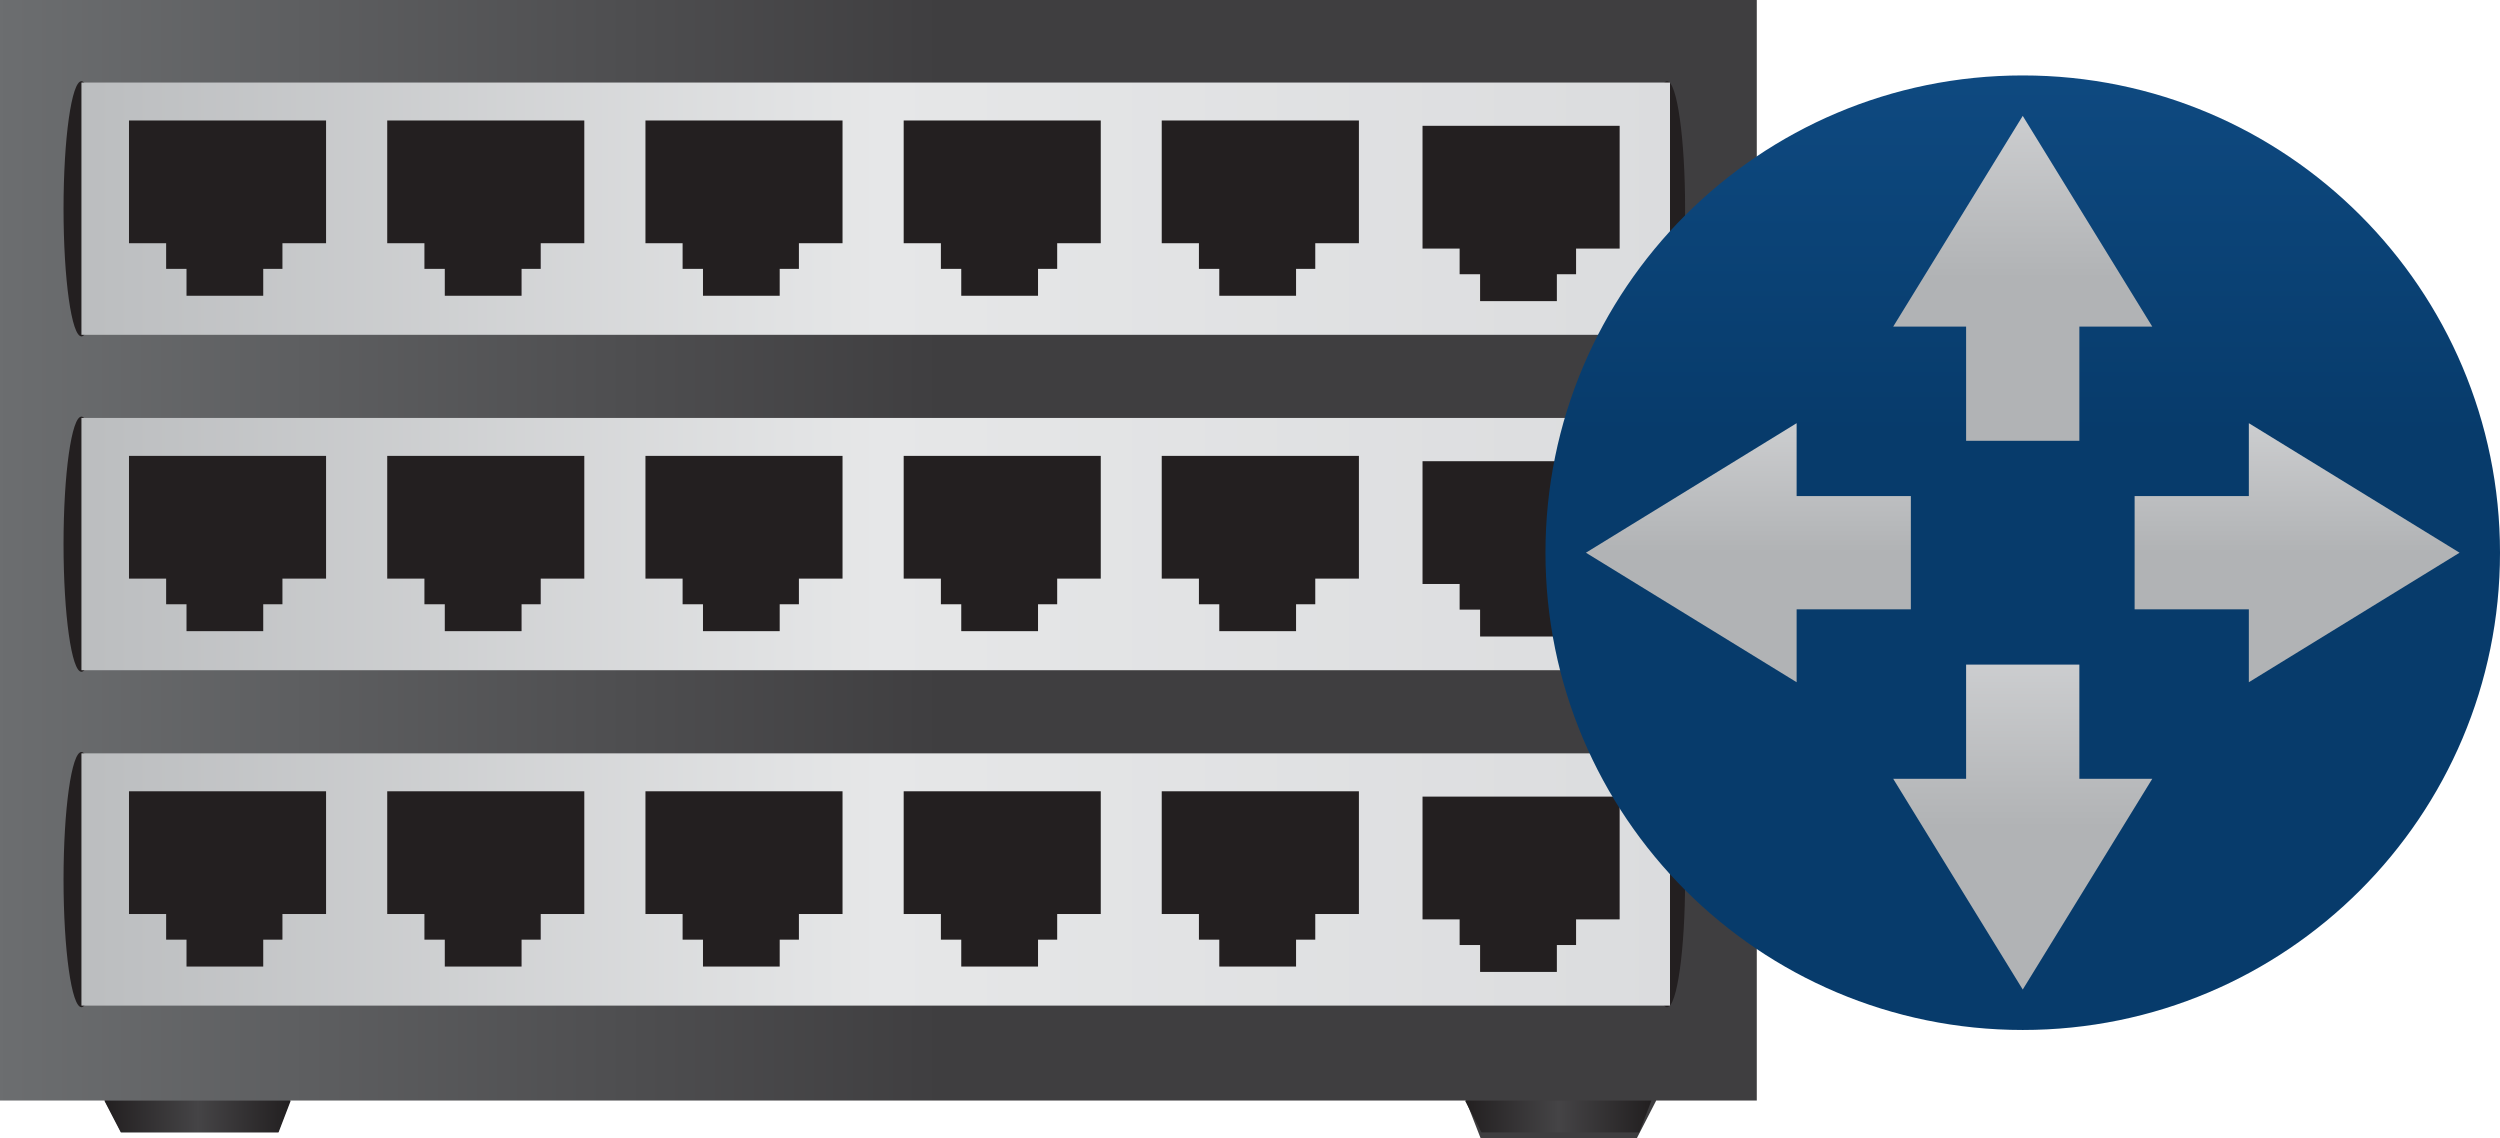 <?xml version="1.0" encoding="UTF-8" standalone="no"?><!-- Generator: Gravit.io --><svg xmlns="http://www.w3.org/2000/svg" xmlns:xlink="http://www.w3.org/1999/xlink" style="isolation:isolate" viewBox="0 0 255.916 116.501" width="255.916pt" height="116.501pt"><defs><clipPath id="_clipPath_iSADijq289A477Z2uoZcDJAXAdDqf4iC"><rect width="255.916" height="116.501"/></clipPath></defs><g clip-path="url(#_clipPath_iSADijq289A477Z2uoZcDJAXAdDqf4iC)"><g><g><linearGradient id="_lgradient_150" x1="0" y1="0.5" x2="1" y2="0.5" gradientTransform="matrix(179.836,0,0,116.501,0,0)" gradientUnits="userSpaceOnUse"><stop offset="0%" stop-opacity="1" style="stop-color:rgb(108,110,112)"/><stop offset="53.6%" stop-opacity="1" style="stop-color:rgb(63,62,64)"/><stop offset="100%" stop-opacity="1" style="stop-color:rgb(63,62,64)"/></linearGradient><path d=" M 0 0 L 0 112.661 L 10.726 112.661 L 12.401 115.896 L 28.457 115.896 L 29.698 112.661 L 150.063 112.661 L 151.56 116.501 L 167.564 116.501 L 169.539 112.661 L 179.836 112.661 L 179.836 0 L 0 0 Z " fill="url(#_lgradient_150)"/></g><g><path d=" M 170.651 103.103 C 169.639 103.103 168.823 97.254 168.823 90.035 C 168.823 82.83 169.639 76.98 170.651 76.98 C 171.672 76.98 172.498 82.83 172.498 90.035 C 172.498 97.254 171.672 103.103 170.651 103.103 Z " fill="rgb(35,31,32)"/></g><g><path d=" M 8.337 103.103 C 7.33 103.103 6.504 97.254 6.504 90.035 C 6.504 82.83 7.33 76.98 8.337 76.98 C 9.358 76.98 10.179 82.83 10.179 90.035 C 10.179 97.254 9.358 103.103 8.337 103.103 Z " fill="rgb(35,31,32)"/></g><g><linearGradient id="_lgradient_151" x1="0" y1="0.5" x2="1" y2="0.5" gradientTransform="matrix(162.615,0,0,25.823,8.337,77.118)" gradientUnits="userSpaceOnUse"><stop offset="0%" stop-opacity="1" style="stop-color:rgb(187,189,191)"/><stop offset="50.2%" stop-opacity="1" style="stop-color:rgb(230,231,232)"/><stop offset="100%" stop-opacity="1" style="stop-color:rgb(219,220,222)"/></linearGradient><path d=" M 8.337 102.941 L 170.952 102.941 L 170.952 77.118 L 8.337 77.118 L 8.337 102.941 Z " fill="url(#_lgradient_151)"/></g><g><path d=" M 86.247 93.565 L 81.781 93.565 L 81.781 96.19 L 79.815 96.19 L 79.815 98.943 L 71.961 98.943 L 71.961 96.19 L 69.876 96.19 L 69.876 93.565 L 66.073 93.565 L 66.073 81.001 L 86.247 81.001 L 86.247 93.565 Z " fill="rgb(35,31,32)"/></g><g><path d=" M 112.681 93.565 L 108.22 93.565 L 108.22 96.19 L 106.259 96.19 L 106.259 98.943 L 98.4 98.943 L 98.4 96.19 L 96.315 96.19 L 96.315 93.565 L 92.507 93.565 L 92.507 81.001 L 112.681 81.001 L 112.681 93.565 Z " fill="rgb(35,31,32)"/></g><g><path d=" M 139.106 93.565 L 134.639 93.565 L 134.639 96.19 L 132.673 96.19 L 132.673 98.943 L 124.814 98.943 L 124.814 96.19 L 122.73 96.19 L 122.73 93.565 L 118.922 93.565 L 118.922 81.001 L 139.106 81.001 L 139.106 93.565 Z " fill="rgb(35,31,32)"/></g><g><path d=" M 33.378 93.565 L 28.912 93.565 L 28.912 96.19 L 26.946 96.19 L 26.946 98.943 L 19.092 98.943 L 19.092 96.19 L 17.007 96.19 L 17.007 93.565 L 13.204 93.565 L 13.204 81.001 L 33.378 81.001 L 33.378 93.565 Z " fill="rgb(35,31,32)"/></g><g><path d=" M 59.813 93.565 L 55.351 93.565 L 55.351 96.19 L 53.391 96.19 L 53.391 98.943 L 45.532 98.943 L 45.532 96.19 L 43.447 96.19 L 43.447 93.565 L 39.639 93.565 L 39.639 81.001 L 59.813 81.001 L 59.813 93.565 Z " fill="rgb(35,31,32)"/></g><g><path d=" M 165.798 94.114 L 161.337 94.114 L 161.337 96.739 L 159.37 96.739 L 159.37 99.492 L 151.512 99.492 L 151.512 96.739 L 149.417 96.739 L 149.417 94.114 L 145.619 94.114 L 145.619 81.546 L 165.798 81.546 L 165.798 94.114 Z " fill="rgb(35,31,32)"/></g><g><path d=" M 170.651 68.769 C 169.639 68.769 168.823 62.921 168.823 55.701 C 168.823 48.497 169.639 42.647 170.651 42.647 C 171.672 42.647 172.498 48.497 172.498 55.701 C 172.498 62.921 171.672 68.769 170.651 68.769 Z " fill="rgb(35,31,32)"/></g><g><path d=" M 8.337 68.769 C 7.33 68.769 6.504 62.921 6.504 55.701 C 6.504 48.497 7.33 42.647 8.337 42.647 C 9.358 42.647 10.179 48.497 10.179 55.701 C 10.179 62.921 9.358 68.769 8.337 68.769 Z " fill="rgb(35,31,32)"/></g><g><linearGradient id="_lgradient_152" x1="0" y1="0.5" x2="1" y2="0.5" gradientTransform="matrix(162.615,0,0,25.824,8.337,42.783)" gradientUnits="userSpaceOnUse"><stop offset="0%" stop-opacity="1" style="stop-color:rgb(187,189,191)"/><stop offset="50.2%" stop-opacity="1" style="stop-color:rgb(230,231,232)"/><stop offset="100%" stop-opacity="1" style="stop-color:rgb(219,220,222)"/></linearGradient><path d=" M 8.337 68.607 L 170.952 68.607 L 170.952 42.783 L 8.337 42.783 L 8.337 68.607 Z " fill="url(#_lgradient_152)"/></g><g><path d=" M 86.247 59.231 L 81.781 59.231 L 81.781 61.856 L 79.815 61.856 L 79.815 64.609 L 71.961 64.609 L 71.961 61.856 L 69.876 61.856 L 69.876 59.231 L 66.073 59.231 L 66.073 46.667 L 86.247 46.667 L 86.247 59.231 Z " fill="rgb(35,31,32)"/></g><g><path d=" M 112.681 59.231 L 108.22 59.231 L 108.22 61.856 L 106.259 61.856 L 106.259 64.609 L 98.4 64.609 L 98.4 61.856 L 96.315 61.856 L 96.315 59.231 L 92.507 59.231 L 92.507 46.667 L 112.681 46.667 L 112.681 59.231 Z " fill="rgb(35,31,32)"/></g><g><path d=" M 139.106 59.231 L 134.639 59.231 L 134.639 61.856 L 132.673 61.856 L 132.673 64.609 L 124.814 64.609 L 124.814 61.856 L 122.73 61.856 L 122.73 59.231 L 118.922 59.231 L 118.922 46.667 L 139.106 46.667 L 139.106 59.231 Z " fill="rgb(35,31,32)"/></g><g><path d=" M 33.378 59.231 L 28.912 59.231 L 28.912 61.856 L 26.946 61.856 L 26.946 64.609 L 19.092 64.609 L 19.092 61.856 L 17.007 61.856 L 17.007 59.231 L 13.204 59.231 L 13.204 46.667 L 33.378 46.667 L 33.378 59.231 Z " fill="rgb(35,31,32)"/></g><g><path d=" M 59.813 59.231 L 55.351 59.231 L 55.351 61.856 L 53.391 61.856 L 53.391 64.609 L 45.532 64.609 L 45.532 61.856 L 43.447 61.856 L 43.447 59.231 L 39.639 59.231 L 39.639 46.667 L 59.813 46.667 L 59.813 59.231 Z " fill="rgb(35,31,32)"/></g><g><path d=" M 165.798 59.78 L 161.337 59.78 L 161.337 62.405 L 159.37 62.405 L 159.37 65.158 L 151.512 65.158 L 151.512 62.405 L 149.417 62.405 L 149.417 59.78 L 145.619 59.78 L 145.619 47.212 L 165.798 47.212 L 165.798 59.78 Z " fill="rgb(35,31,32)"/></g><g><path d=" M 170.651 34.436 C 169.639 34.436 168.823 28.587 168.823 21.368 C 168.823 14.163 169.639 8.313 170.651 8.313 C 171.672 8.313 172.498 14.163 172.498 21.368 C 172.498 28.587 171.672 34.436 170.651 34.436 Z " fill="rgb(35,31,32)"/></g><g><path d=" M 8.337 34.436 C 7.33 34.436 6.504 28.587 6.504 21.368 C 6.504 14.163 7.33 8.313 8.337 8.313 C 9.358 8.313 10.179 14.163 10.179 21.368 C 10.179 28.587 9.358 34.436 8.337 34.436 Z " fill="rgb(35,31,32)"/></g><g><linearGradient id="_lgradient_153" x1="0" y1="0.5" x2="1" y2="0.5" gradientTransform="matrix(162.615,0,0,25.824,8.337,8.45)" gradientUnits="userSpaceOnUse"><stop offset="0%" stop-opacity="1" style="stop-color:rgb(187,189,191)"/><stop offset="50.2%" stop-opacity="1" style="stop-color:rgb(230,231,232)"/><stop offset="100%" stop-opacity="1" style="stop-color:rgb(219,220,222)"/></linearGradient><path d=" M 8.337 34.274 L 170.952 34.274 L 170.952 8.45 L 8.337 8.45 L 8.337 34.274 Z " fill="url(#_lgradient_153)"/></g><g><path d=" M 86.247 24.898 L 81.781 24.898 L 81.781 27.523 L 79.815 27.523 L 79.815 30.276 L 71.961 30.276 L 71.961 27.523 L 69.876 27.523 L 69.876 24.898 L 66.073 24.898 L 66.073 12.334 L 86.247 12.334 L 86.247 24.898 Z " fill="rgb(35,31,32)"/></g><g><path d=" M 112.681 24.898 L 108.22 24.898 L 108.22 27.523 L 106.259 27.523 L 106.259 30.276 L 98.4 30.276 L 98.4 27.523 L 96.315 27.523 L 96.315 24.898 L 92.507 24.898 L 92.507 12.334 L 112.681 12.334 L 112.681 24.898 Z " fill="rgb(35,31,32)"/></g><g><path d=" M 139.106 24.898 L 134.639 24.898 L 134.639 27.523 L 132.673 27.523 L 132.673 30.276 L 124.814 30.276 L 124.814 27.523 L 122.73 27.523 L 122.73 24.898 L 118.922 24.898 L 118.922 12.334 L 139.106 12.334 L 139.106 24.898 Z " fill="rgb(35,31,32)"/></g><g><path d=" M 33.378 24.898 L 28.912 24.898 L 28.912 27.523 L 26.946 27.523 L 26.946 30.276 L 19.092 30.276 L 19.092 27.523 L 17.007 27.523 L 17.007 24.898 L 13.204 24.898 L 13.204 12.334 L 33.378 12.334 L 33.378 24.898 Z " fill="rgb(35,31,32)"/></g><g><path d=" M 59.813 24.898 L 55.351 24.898 L 55.351 27.523 L 53.391 27.523 L 53.391 30.276 L 45.532 30.276 L 45.532 27.523 L 43.447 27.523 L 43.447 24.898 L 39.639 24.898 L 39.639 12.334 L 59.813 12.334 L 59.813 24.898 Z " fill="rgb(35,31,32)"/></g><g><path d=" M 165.798 25.447 L 161.337 25.447 L 161.337 28.072 L 159.37 28.072 L 159.37 30.825 L 151.512 30.825 L 151.512 28.072 L 149.417 28.072 L 149.417 25.447 L 145.619 25.447 L 145.619 12.879 L 165.798 12.879 L 165.798 25.447 Z " fill="rgb(35,31,32)"/></g><g><linearGradient id="_lgradient_154" x1="0" y1="0.5" x2="1" y2="0.5" gradientTransform="matrix(19.086,0,0,3.255,10.678,112.665)" gradientUnits="userSpaceOnUse"><stop offset="0%" stop-opacity="1" style="stop-color:rgb(34,31,32)"/><stop offset="50.2%" stop-opacity="1" style="stop-color:rgb(69,68,70)"/><stop offset="100%" stop-opacity="1" style="stop-color:rgb(34,31,32)"/></linearGradient><path d=" M 10.678 112.665 L 12.367 115.92 L 28.514 115.92 L 29.764 112.665 L 10.678 112.665 Z " fill="url(#_lgradient_154)"/></g><g><linearGradient id="_lgradient_155" x1="0" y1="0.5" x2="1" y2="0.5" gradientTransform="matrix(19.087,0,0,3.255,149.966,112.665)" gradientUnits="userSpaceOnUse"><stop offset="0%" stop-opacity="1" style="stop-color:rgb(34,31,32)"/><stop offset="50.2%" stop-opacity="1" style="stop-color:rgb(69,68,70)"/><stop offset="100%" stop-opacity="1" style="stop-color:rgb(34,31,32)"/></linearGradient><path d=" M 149.966 112.665 L 151.657 115.92 L 167.803 115.92 L 169.053 112.665 L 149.966 112.665 Z " fill="url(#_lgradient_155)"/></g><g><linearGradient id="_lgradient_156" x1="0" y1="0.5" x2="6.123233995736766e-17" y2="-0.5" gradientTransform="matrix(97.712,0,0,97.713,158.204,7.722)" gradientUnits="userSpaceOnUse"><stop offset="0%" stop-opacity="1" style="stop-color:rgb(7,59,107)"/><stop offset="12.4%" stop-opacity="1" style="stop-color:rgb(7,59,107)"/><stop offset="100%" stop-opacity="1" style="stop-color:rgb(24,92,156)"/></linearGradient><path d=" M 158.204 56.579 C 158.204 83.561 180.077 105.435 207.061 105.435 C 234.043 105.435 255.916 83.561 255.916 56.579 C 255.916 29.596 234.043 7.722 207.061 7.722 C 180.077 7.722 158.204 29.596 158.204 56.579 Z " fill="url(#_lgradient_156)"/></g><g><linearGradient id="_lgradient_157" x1="0" y1="0.5" x2="6.123233995736766e-17" y2="-0.5" gradientTransform="matrix(26.517,0,0,33.264,193.802,11.862)" gradientUnits="userSpaceOnUse"><stop offset="0%" stop-opacity="1" style="stop-color:rgb(177,179,181)"/><stop offset="78.1%" stop-opacity="1" style="stop-color:rgb(219,220,222)"/><stop offset="100%" stop-opacity="1" style="stop-color:rgb(219,220,222)"/></linearGradient><path d=" M 193.802 33.432 L 201.263 33.432 L 201.263 45.126 L 212.857 45.126 L 212.857 33.432 L 220.319 33.432 L 207.061 11.862 L 193.802 33.432 Z " fill="url(#_lgradient_157)"/></g><g><linearGradient id="_lgradient_158" x1="0" y1="0.5" x2="6.123233995736766e-17" y2="-0.5" gradientTransform="matrix(26.517,0,0,33.263,193.802,68.032)" gradientUnits="userSpaceOnUse"><stop offset="0%" stop-opacity="1" style="stop-color:rgb(177,179,181)"/><stop offset="78.1%" stop-opacity="1" style="stop-color:rgb(219,220,222)"/><stop offset="100%" stop-opacity="1" style="stop-color:rgb(219,220,222)"/></linearGradient><path d=" M 201.263 68.032 L 201.263 79.725 L 193.802 79.725 L 207.061 101.295 L 220.319 79.725 L 212.857 79.725 L 212.857 68.032 L 201.263 68.032 Z " fill="url(#_lgradient_158)"/></g><g><linearGradient id="_lgradient_159" x1="0" y1="0.5" x2="6.123233995736766e-17" y2="-0.5" gradientTransform="matrix(33.262,0,0,26.517,162.345,43.32)" gradientUnits="userSpaceOnUse"><stop offset="0%" stop-opacity="1" style="stop-color:rgb(177,179,181)"/><stop offset="78.1%" stop-opacity="1" style="stop-color:rgb(219,220,222)"/><stop offset="100%" stop-opacity="1" style="stop-color:rgb(219,220,222)"/></linearGradient><path d=" M 162.345 56.579 L 183.914 69.837 L 183.914 62.377 L 195.607 62.377 L 195.607 50.781 L 183.914 50.781 L 183.914 43.32 L 162.345 56.579 Z " fill="url(#_lgradient_159)"/></g><g><linearGradient id="_lgradient_160" x1="0" y1="0.5" x2="6.123233995736766e-17" y2="-0.5" gradientTransform="matrix(33.263,0,0,26.517,218.513,43.32)" gradientUnits="userSpaceOnUse"><stop offset="0%" stop-opacity="1" style="stop-color:rgb(177,179,181)"/><stop offset="78.1%" stop-opacity="1" style="stop-color:rgb(219,220,222)"/><stop offset="100%" stop-opacity="1" style="stop-color:rgb(219,220,222)"/></linearGradient><path d=" M 230.206 50.781 L 218.513 50.781 L 218.513 62.377 L 230.206 62.377 L 230.206 69.837 L 251.776 56.579 L 230.206 43.32 L 230.206 50.781 Z " fill="url(#_lgradient_160)"/></g></g></g></svg>